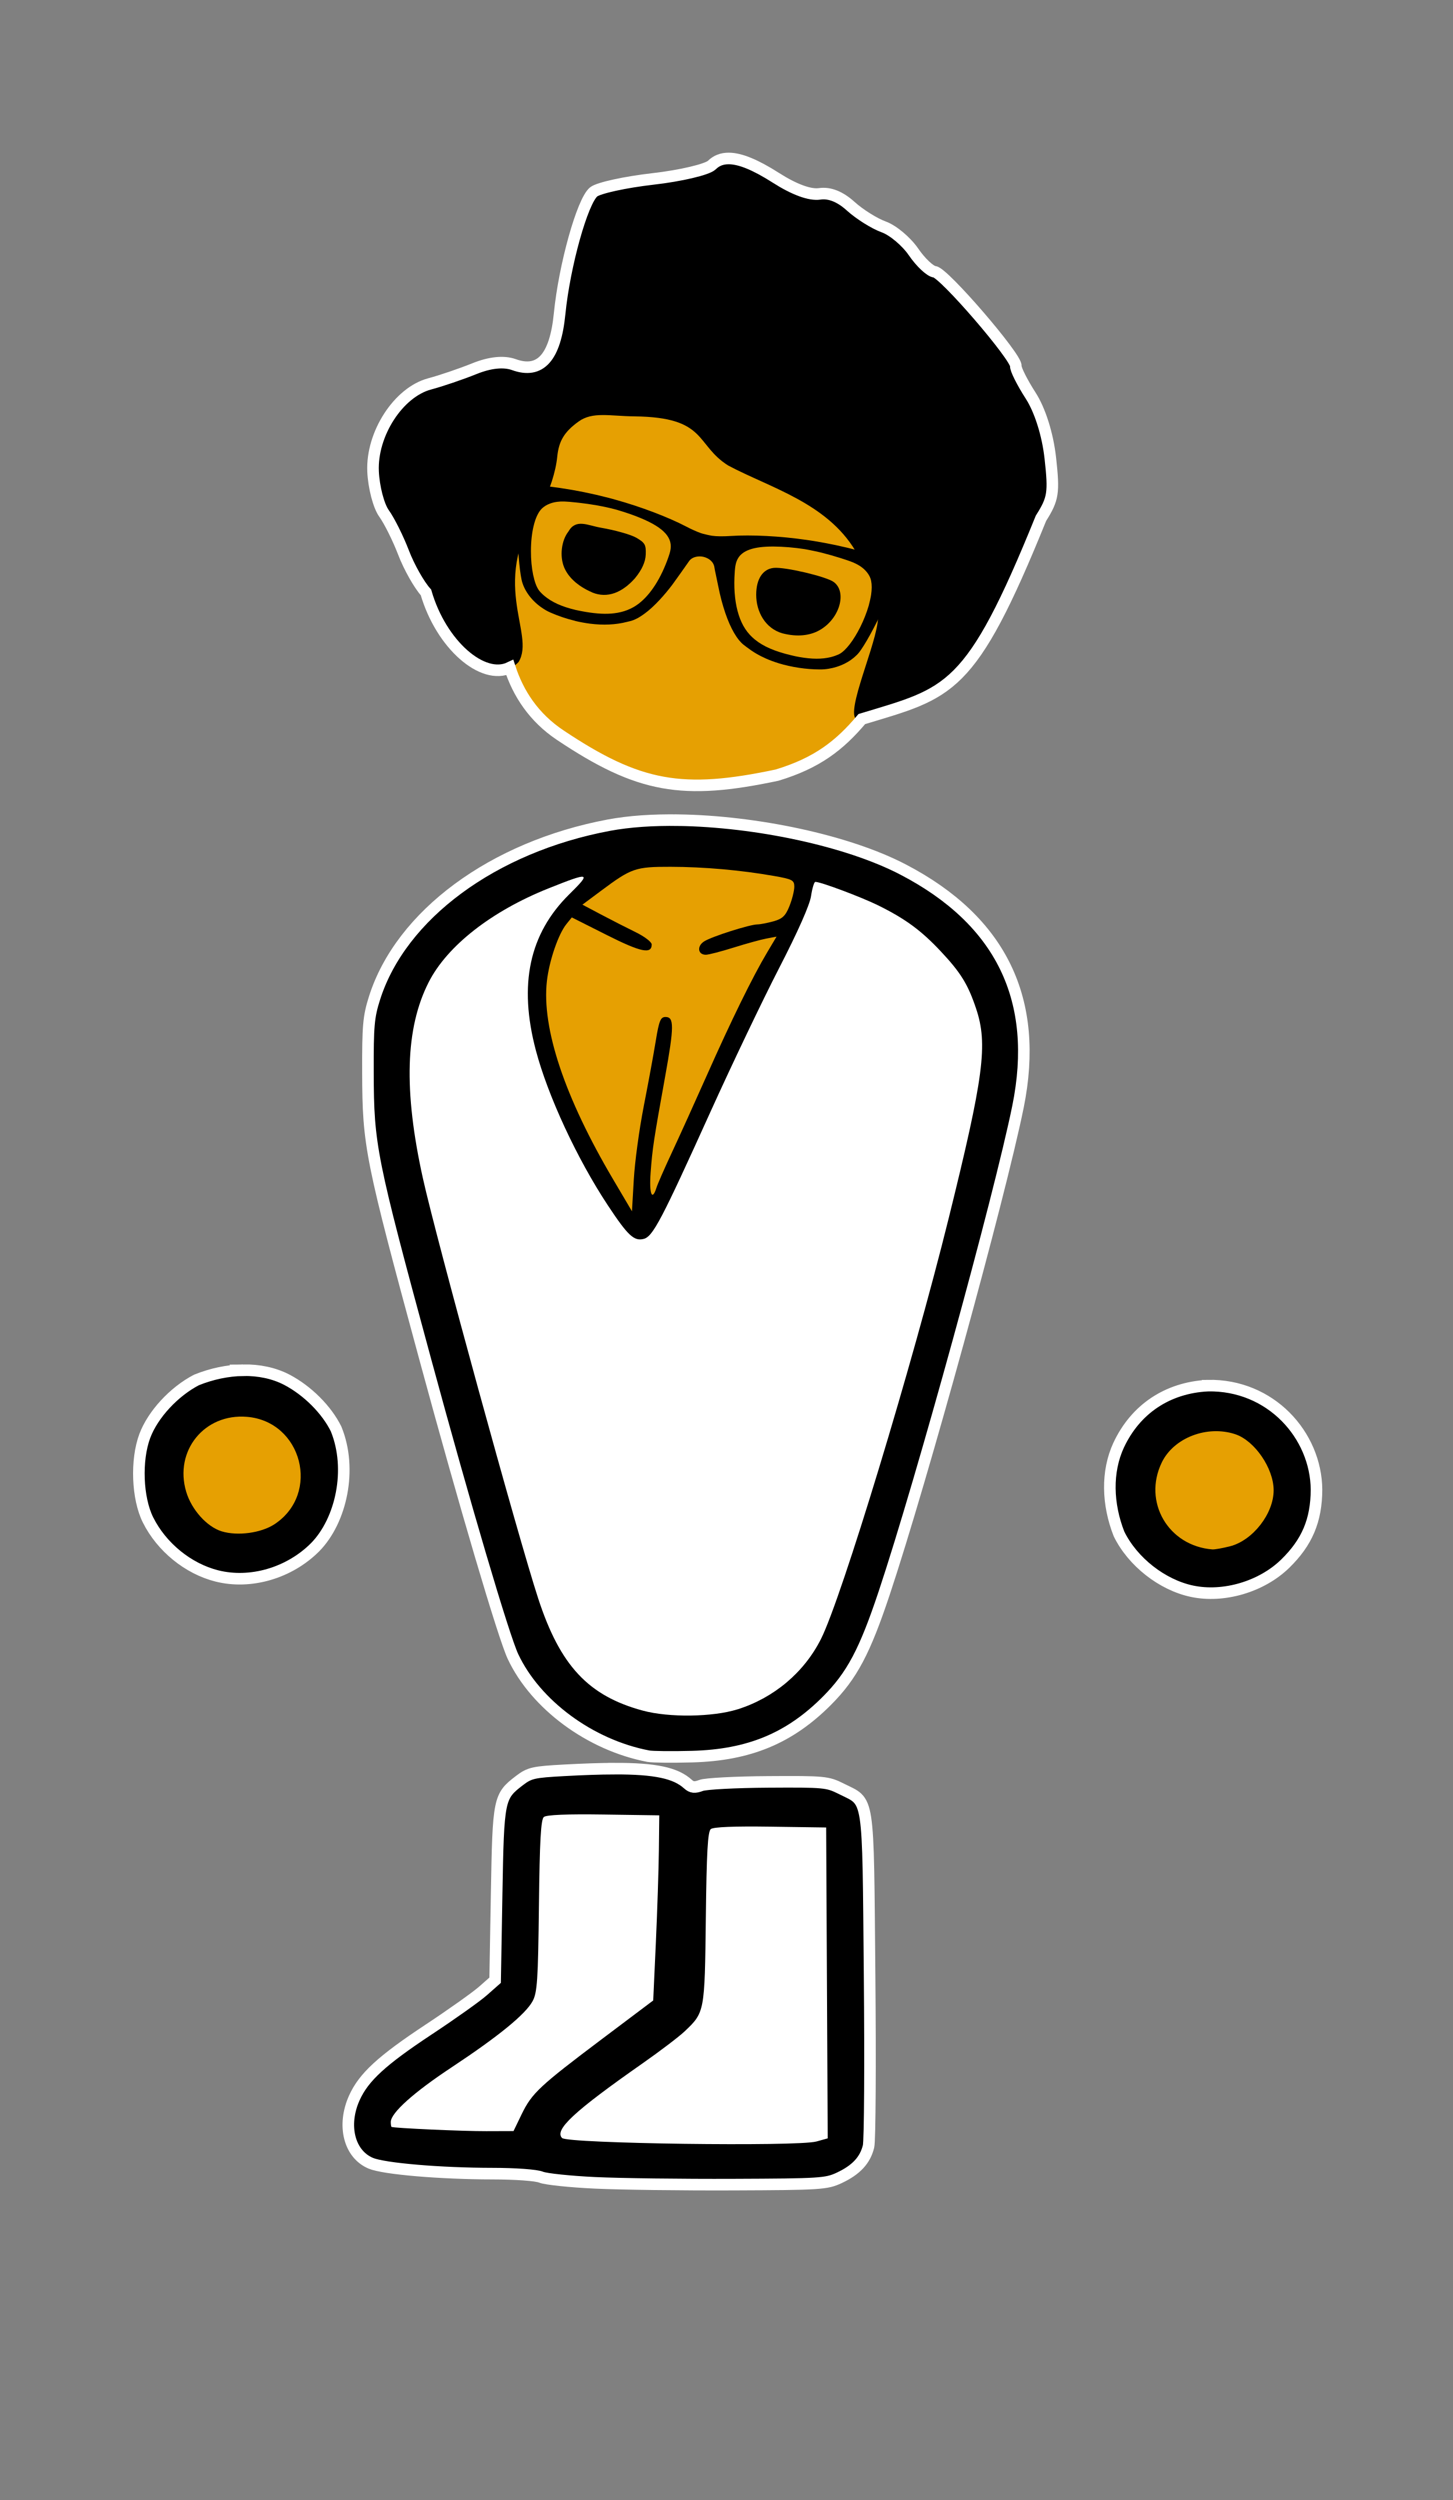 <?xml version="1.0" encoding="UTF-8" standalone="no"?>
<svg
   xmlns:dc="http://purl.org/dc/elements/1.1/"
   xmlns:cc="http://creativecommons.org/ns#"
   xmlns:rdf="http://www.w3.org/1999/02/22-rdf-syntax-ns#"
   xmlns:svg="http://www.w3.org/2000/svg"
   xmlns="http://www.w3.org/2000/svg"
   xmlns:sodipodi="http://sodipodi.sourceforge.net/DTD/sodipodi-0.dtd"
   xmlns:inkscape="http://www.inkscape.org/namespaces/inkscape"
   width="50.223mm"
   height="86.364mm"
   viewBox="0 0 50.223 86.364"
   version="1.1"
   id="svg8"
   sodipodi:docname="logo.svg"
   inkscape:version="1.0.2-2 (e86c870879, 2021-01-15)">
  <rect x="0" y="0" width="50.223" height="86.364" fill="#808080" stroke="none"/>
  <defs
     id="defs2" />
  <sodipodi:namedview
     id="base"
     pagecolor="#ffffff"
     bordercolor="#666666"
     borderopacity="1.0"
     inkscape:pageopacity="0.0"
     inkscape:pageshadow="2"
     inkscape:zoom="1.979899"
     inkscape:cx="33.339802"
     inkscape:cy="186.12218"
     inkscape:document-units="mm"
     inkscape:current-layer="layer1"
     inkscape:document-rotation="0"
     showgrid="false"
     inkscape:window-width="2560"
     inkscape:window-height="1377"
     inkscape:window-x="2552"
     inkscape:window-y="-8"
     inkscape:window-maximized="1" />
  <g
     inkscape:label="Layer 1"
     inkscape:groupmode="layer"
     id="layer1"
     transform="translate(-25.567,-20.554)">
    <g
       id="g1623"
       transform="matrix(0.811,0,0,0.811,1.723,10.229)">
      <path
         style="fill:#000000;stroke-width:0.129"
         d="m 80.238,80.556 c -1.274,-0.268 -2.53,-1.253 -3.113,-2.44 -0.5,-1.27 -0.539,-2.657 -0.016,-3.787 0.721,-1.538 2.079,-2.446 3.796,-2.537 2.69,-0.052 4.622,2.11 4.641,4.431 -0.005,1.314 -0.401,2.25 -1.337,3.161 -1.006,0.979 -2.623,1.457 -3.972,1.173 z"
         id="path884"
         sodipodi:nodetypes="sccccss" />
      <path
         style="fill:#e6a002;fill-opacity:1;stroke-width:0.129"
         d="m 67.597,41.451 0.445,-0.66 1.782,-3.346 c -0.694,-0.424 -0.157,-2.398 -0.985,-3.119 l -2.441,-0.238 -0.345,-0.297 c -0.337,-0.29 0.11,0.35 0.262,-1.686 0.125,-1.683 -1.672,-0.831 -2.048,-0.691 -1.063,0.395 -2.147,-2.566 -3.016,-2.564 -1.154,0.003 -1.764,-1.954 -2.379,-0.848 l -3.945,0.718 -2.629,1.919 c -3.437,2.509 0.177,2.773 -0.225,3.172 -0.73,0.725 -3.043,7.404 1.222,10.255 3.363,2.248 5.221,2.558 9.248,1.705 2.498,-0.756 3.422,-1.988 5.057,-4.319 z"
         id="path894"
         sodipodi:nodetypes="cccccssccscssscc" />
      <path
         style="fill:#000000;stroke-width:0.129"
         d="m 54.654,37.972 c -0.687,-0.295 -1.053,-0.697 -1.21,-1.076 -0.197,-0.474 -0.116,-1.145 0.184,-1.525 0.318,-0.56 0.823,-0.257 1.379,-0.162 0.607,0.103 1.29,0.296 1.518,0.43 0.365,0.213 0.413,0.299 0.397,0.714 -0.012,0.315 -0.164,0.65 -0.457,1.007 -0.551,0.623 -1.181,0.865 -1.811,0.613 z"
         id="path898"
         sodipodi:nodetypes="csccsscc" />
      <path
         style="fill:#000000;stroke-width:0.129"
         d="m 62.746,39.708 c -0.729,-0.21 -1.116,-0.918 -1.116,-1.643 6.5e-5,-0.668 0.28,-1.096 0.748,-1.144 0.468,-0.048 2.239,0.368 2.556,0.601 0.582,0.427 0.254,1.584 -0.624,2.064 -0.384,0.21 -0.911,0.291 -1.564,0.122 z"
         id="path896"
         sodipodi:nodetypes="csssscc" />
      <path
         style="fill:#000000;stroke-width:0.129"
         d="m 38.65,79.904 c -1.227,-0.308 -2.36,-1.23 -2.938,-2.39 -0.46,-0.923 -0.522,-2.549 -0.136,-3.579 0.343,-0.914 1.24,-1.885 2.203,-2.385 1.284,-0.517 2.739,-0.589 3.858,-0.006 0.88,0.463 1.693,1.276 2.097,2.096 0.699,1.712 0.222,3.905 -0.897,5.042 -1.1,1.1 -2.753,1.583 -4.187,1.222 z"
         id="path888"
         sodipodi:nodetypes="sssccccs" />
      <path
         style="fill:#e6a002;fill-opacity:1;stroke-width:0.129"
         d="m 41.106,77.653 c 1.965,-1.301 1.171,-4.376 -1.181,-4.571 -1.812,-0.15 -3.108,1.447 -2.589,3.191 0.226,0.763 0.882,1.493 1.512,1.687 0.68,0.209 1.686,0.072 2.258,-0.307 z"
         id="path890" />
      <path
         style="fill:#e6a002;fill-opacity:1;stroke-width:0.129"
         d="m 81.817,78.599 c 0.975,-0.246 1.87,-1.391 1.867,-2.392 -0.003,-0.936 -0.81,-2.111 -1.639,-2.385 -1.198,-0.395 -2.62,0.152 -3.129,1.204 -0.815,1.683 0.276,3.557 2.158,3.704 0.093,0.007 0.428,-0.052 0.744,-0.131 z"
         id="path886" />
      <path
         style="fill:#000000;stroke-width:0.129"
         d="m 57.047,87.585 c -2.47,-0.472 -4.8,-2.187 -5.769,-4.248 -0.4,-0.85 -2.054,-6.454 -3.743,-12.675 -2.334,-8.6 -2.433,-9.095 -2.442,-12.22 -0.006,-1.99 0.028,-2.372 0.28,-3.168 1.123,-3.544 5.059,-6.447 9.993,-7.371 3.486,-0.653 9.357,0.231 12.543,1.888 4.194,2.181 5.831,5.558 4.906,10.117 -0.778,3.833 -4.105,15.918 -5.7,20.707 -0.837,2.512 -1.382,3.538 -2.445,4.606 -1.595,1.601 -3.322,2.317 -5.748,2.383 -0.853,0.023 -1.697,0.015 -1.875,-0.019 z"
         id="path878" />
      <path
         style="fill:#e6a002;fill-opacity:1;stroke-width:0.129"
         d="m 56.835,59.864 c 0.189,-0.96 0.42,-2.211 0.512,-2.78 0.143,-0.878 0.207,-1.034 0.419,-1.034 0.37,0 0.368,0.404 -0.014,2.522 -0.495,2.744 -0.545,3.074 -0.621,4.106 -0.067,0.908 0.061,1.242 0.248,0.647 0.05,-0.16 0.35,-0.844 0.666,-1.519 0.316,-0.676 0.988,-2.159 1.494,-3.297 1.026,-2.309 1.947,-4.185 2.555,-5.203 l 0.404,-0.678 -0.43,0.081 c -0.237,0.044 -0.867,0.218 -1.4,0.385 -0.533,0.167 -1.065,0.305 -1.182,0.306 -0.344,0.002 -0.393,-0.366 -0.074,-0.569 0.322,-0.206 1.946,-0.722 2.272,-0.724 0.117,-3.9e-4 0.425,-0.06 0.685,-0.132 0.38,-0.106 0.512,-0.231 0.679,-0.648 0.114,-0.285 0.207,-0.656 0.207,-0.825 0,-0.278 -0.083,-0.322 -0.873,-0.46 -1.415,-0.248 -2.98,-0.386 -4.403,-0.389 -1.495,-0.002 -1.665,0.056 -2.957,1.019 l -0.798,0.594 0.798,0.422 c 0.439,0.232 1.103,0.571 1.476,0.753 0.373,0.182 0.679,0.416 0.679,0.52 0,0.426 -0.463,0.329 -1.913,-0.401 l -1.492,-0.751 -0.23,0.284 c -0.344,0.425 -0.734,1.562 -0.832,2.429 -0.227,2.008 0.756,4.949 2.824,8.448 l 0.802,1.358 0.078,-1.358 c 0.043,-0.747 0.233,-2.143 0.422,-3.103 z"
         id="path882" />
      <path
         style="fill:#ffffff;stroke-width:0.129"
         d="m 60.837,85.542 c 1.551,-0.489 2.835,-1.571 3.553,-2.995 0.88,-1.745 3.897,-11.676 5.438,-17.898 1.506,-6.083 1.683,-7.438 1.173,-8.959 -0.35,-1.043 -0.66,-1.541 -1.535,-2.468 -0.82,-0.868 -1.482,-1.352 -2.62,-1.917 -0.72,-0.357 -2.462,-1.01 -2.695,-1.01 -0.051,0 -0.133,0.272 -0.183,0.604 -0.057,0.382 -0.559,1.513 -1.362,3.071 -0.699,1.357 -2.008,4.096 -2.91,6.087 -2.116,4.675 -2.47,5.349 -2.866,5.448 -0.409,0.103 -0.675,-0.148 -1.528,-1.439 -1.307,-1.977 -2.549,-4.65 -3.063,-6.594 -0.743,-2.808 -0.28,-4.967 1.424,-6.647 0.955,-0.941 0.888,-0.96 -0.883,-0.253 -2.428,0.97 -4.315,2.444 -5.105,3.99 -1,1.957 -1.079,4.619 -0.249,8.367 0.574,2.592 4.063,15.298 4.915,17.899 0.934,2.855 2.135,4.141 4.452,4.768 1.121,0.304 2.987,0.278 4.045,-0.055 z"
         id="path880" />
      <path
         style="fill:#000000;stroke-width:0.129"
         d="m 54.784,105.772 c -1.067,-0.05 -2.103,-0.159 -2.304,-0.241 -0.211,-0.087 -1.08,-0.15 -2.069,-0.152 -2.233,-0.002 -4.632,-0.207 -5.195,-0.441 -0.923,-0.386 -1.233,-1.615 -0.703,-2.789 0.398,-0.881 1.167,-1.589 3.158,-2.905 0.996,-0.658 2.043,-1.402 2.328,-1.652 l 0.517,-0.456 0.065,-3.668 c 0.072,-4.082 0.089,-4.169 0.981,-4.849 0.422,-0.322 0.596,-0.361 1.907,-0.431 3.303,-0.177 4.581,-0.035 5.268,0.586 0.165,0.15 0.292,0.163 0.566,0.059 0.194,-0.074 1.479,-0.141 2.856,-0.15 2.395,-0.015 2.53,-0.002 3.117,0.292 1.215,0.609 1.136,0.092 1.21,7.914 0.036,3.782 0.015,7.08 -0.045,7.329 -0.143,0.59 -0.529,1.005 -1.248,1.342 -0.549,0.257 -0.805,0.273 -4.526,0.288 -2.169,0.009 -4.817,-0.025 -5.884,-0.076 z"
         id="path847" />
      <path
         style="fill:#ffffff;stroke-width:0.129"
         d="m 51.631,102.795 c 0.438,-0.903 0.757,-1.201 3.423,-3.207 l 2.187,-1.645 0.112,-2.455 c 0.062,-1.351 0.12,-3.125 0.129,-3.943 l 0.017,-1.487 -2.375,-0.035 c -1.559,-0.023 -2.433,0.013 -2.543,0.104 -0.129,0.107 -0.178,0.995 -0.211,3.785 -0.037,3.184 -0.072,3.699 -0.271,4.063 -0.305,0.559 -1.452,1.495 -3.45,2.816 -1.622,1.072 -2.593,1.944 -2.593,2.328 0,0.106 0.015,0.201 0.032,0.21 0.103,0.053 3.06,0.186 4.038,0.182 l 1.161,-0.004 z"
         id="path876" />
      <path
         style="fill:#ffffff;stroke-width:0.129"
         d="m 64.192,103.952 0.486,-0.135 -0.033,-6.621 -0.033,-6.621 -2.375,-0.035 c -1.559,-0.023 -2.433,0.013 -2.543,0.104 -0.129,0.107 -0.178,0.995 -0.211,3.785 -0.047,4.017 -0.047,4.018 -0.904,4.831 -0.237,0.225 -1.042,0.837 -1.789,1.36 -2.924,2.046 -3.777,2.837 -3.432,3.183 0.236,0.237 10.035,0.371 10.836,0.148 z"
         id="path874" />
      <path
         style="fill:#000000;stroke-width:0.265"
         d="m 66.026,43.419 c -0.748,0.011 0.593,-2.861 0.776,-4.15 0.223,-1.566 -0.936,-3.064 -0.936,-3.064 -1.227,-2.058 -3.656,-2.7 -5.428,-3.644 -1.416,-0.89 -0.881,-2.06 -3.997,-2.094 -1.048,-0.011 -1.782,-0.212 -2.38,0.219 -0.608,0.438 -0.843,0.827 -0.91,1.497 -0.067,0.67 -0.347,1.481 -0.586,1.886 -2.456,3.432 -0.293,5.633 -1.066,6.866 -1.099,1.142 -3.214,-0.479 -3.931,-2.953 -0.292,-0.321 -0.721,-1.082 -0.954,-1.69 -0.233,-0.608 -0.61,-1.363 -0.837,-1.678 -0.227,-0.315 -0.437,-1.121 -0.466,-1.792 -0.069,-1.597 1.082,-3.374 2.414,-3.728 0.485,-0.129 1.342,-0.42 1.905,-0.647 0.669,-0.27 1.254,-0.33 1.69,-0.173 1.127,0.405 1.762,-0.304 1.948,-2.175 0.204,-2.05 0.971,-4.794 1.45,-5.187 0.207,-0.169 1.347,-0.419 2.535,-0.554 1.188,-0.136 2.317,-0.402 2.509,-0.592 0.509,-0.503 1.349,-0.334 2.731,0.547 0.78,0.497 1.45,0.743 1.86,0.682 0.424,-0.063 0.874,0.116 1.329,0.528 0.378,0.342 1.011,0.739 1.406,0.881 0.395,0.142 0.968,0.623 1.274,1.069 0.305,0.446 0.711,0.826 0.901,0.845 0.392,0.039 3.497,3.641 3.46,4.013 -0.013,0.134 0.272,0.702 0.633,1.263 0.402,0.623 0.728,1.659 0.839,2.665 0.164,1.486 0.126,1.733 -0.399,2.565 -3.051,7.533 -3.895,7.413 -7.769,8.597 z"
         id="path1541"
         sodipodi:nodetypes="csccssscccsssssssssssssssssssccc" />
      <path
         style="fill:#000000;stroke-width:0.004"
         d="m 53.918,39.179 c -0.367,-0.089 -0.727,-0.21 -1.053,-0.353 -0.144,-0.063 -0.263,-0.132 -0.41,-0.237 -0.426,-0.303 -0.736,-0.742 -0.825,-1.167 -0.1,-0.481 -0.166,-1.33 -0.185,-2.377 -0.001,-0.079 -0.004,-0.156 -0.007,-0.171 -0.023,-0.152 -0.102,-0.274 -0.225,-0.348 -0.055,-0.034 -0.112,-0.057 -0.174,-0.07 l -0.054,-0.012 -0.008,-0.552 c -0.004,-0.304 -0.008,-0.555 -0.008,-0.559 -3.01e-4,-0.008 -0.017,-0.008 0.248,3.53e-4 1.363,0.043 2.733,0.244 4.119,0.603 0.076,0.02 0.152,0.04 0.169,0.045 0.018,0.005 0.078,0.022 0.135,0.038 1.079,0.3 2.225,0.734 3.001,1.138 0.238,0.124 0.455,0.221 0.642,0.287 0.082,0.029 0.348,0.09 0.466,0.108 0.191,0.028 0.467,0.031 0.8,0.009 0.884,-0.058 2.101,0.005 3.214,0.166 0.058,0.009 0.12,0.017 0.138,0.02 0.018,0.003 0.096,0.015 0.173,0.027 0.651,0.106 1.296,0.243 1.903,0.405 0.661,0.177 1.341,0.399 1.955,0.64 0.118,0.046 0.382,0.153 0.383,0.155 6.05e-4,7.07e-4 -0.101,0.225 -0.226,0.499 -0.125,0.274 -0.229,0.502 -0.232,0.508 -0.004,0.01 -0.005,0.01 -0.055,2.94e-4 -0.11,-0.022 -0.219,-0.013 -0.316,0.027 -0.045,0.018 -0.115,0.067 -0.152,0.105 -0.053,0.056 -0.077,0.095 -0.145,0.243 -0.408,0.885 -0.79,1.607 -1.066,2.014 -0.093,0.137 -0.134,0.189 -0.211,0.265 -0.299,0.299 -0.714,0.501 -1.188,0.58 -0.138,0.023 -0.237,0.031 -0.381,0.031 -0.573,-0.001 -1.212,-0.097 -1.755,-0.263 -0.175,-0.054 -0.376,-0.128 -0.529,-0.195 -0.318,-0.141 -0.564,-0.286 -0.835,-0.493 -0.054,-0.041 -0.115,-0.088 -0.136,-0.104 -0.05,-0.038 -0.125,-0.113 -0.182,-0.182 -0.294,-0.359 -0.551,-0.94 -0.755,-1.707 -0.057,-0.216 -0.079,-0.31 -0.181,-0.806 -0.052,-0.254 -0.1,-0.482 -0.105,-0.507 -0.005,-0.025 -0.012,-0.063 -0.014,-0.084 -0.021,-0.168 -0.132,-0.313 -0.308,-0.398 -0.106,-0.051 -0.206,-0.076 -0.315,-0.076 -0.218,-6.36e-4 -0.389,0.082 -0.48,0.232 -0.028,0.046 -0.616,0.872 -0.695,0.977 -0.341,0.449 -0.708,0.847 -1.028,1.11 -0.14,0.116 -0.317,0.239 -0.436,0.304 -0.127,0.069 -0.258,0.121 -0.348,0.138 -0.024,0.005 -0.081,0.018 -0.126,0.03 -0.459,0.121 -1.005,0.146 -1.571,0.074 -0.194,-0.025 -0.437,-0.07 -0.628,-0.116 z m 0.451,-0.381 c 0.485,0.08 0.868,0.098 1.213,0.056 0.403,-0.049 0.752,-0.187 1.043,-0.411 0.508,-0.391 0.95,-1.082 1.264,-1.98 0.073,-0.207 0.098,-0.322 0.1,-0.452 0.007,-0.528 -0.515,-0.949 -1.699,-1.372 -0.169,-0.06 -0.439,-0.147 -0.592,-0.19 -0.326,-0.092 -0.733,-0.177 -1.132,-0.236 -0.168,-0.025 -0.401,-0.056 -0.496,-0.066 -0.023,-0.003 -0.083,-0.009 -0.133,-0.014 -0.418,-0.045 -0.596,-0.051 -0.797,-0.025 -0.285,0.036 -0.542,0.161 -0.689,0.333 -0.261,0.305 -0.419,0.964 -0.422,1.759 -0.003,0.728 0.137,1.408 0.347,1.685 0.049,0.064 0.14,0.156 0.221,0.224 0.33,0.275 0.742,0.462 1.334,0.603 0.075,0.018 0.328,0.068 0.439,0.086 z m 9.106,1.92 c 0.532,0.094 0.953,0.096 1.328,0.005 0.125,-0.03 0.276,-0.084 0.368,-0.131 0.268,-0.137 0.61,-0.578 0.9,-1.16 0.144,-0.29 0.265,-0.597 0.356,-0.906 0.027,-0.093 0.088,-0.367 0.1,-0.454 0.035,-0.243 0.035,-0.432 0.002,-0.597 -0.021,-0.106 -0.055,-0.188 -0.115,-0.279 -0.145,-0.221 -0.352,-0.381 -0.663,-0.511 -0.236,-0.099 -0.812,-0.278 -1.309,-0.406 -0.151,-0.039 -0.616,-0.137 -0.746,-0.157 -0.436,-0.068 -0.922,-0.109 -1.322,-0.111 -0.856,-0.005 -1.348,0.167 -1.54,0.54 -0.084,0.164 -0.115,0.347 -0.132,0.781 -0.024,0.599 0.04,1.151 0.183,1.594 0.148,0.456 0.366,0.786 0.695,1.052 0.361,0.291 0.834,0.496 1.53,0.663 0.175,0.042 0.218,0.051 0.364,0.077 z"
         id="path1585" />
    </g>
    <g
       id="g1623-0"
       transform="matrix(0.811,0,0,0.811,13.23,11.663)" />
    <g
       id="g1623-7"
       transform="matrix(0.811,0,0,0.811,1.723,10.229)"
       style="stroke:#ffffff;stroke-opacity:1;stroke-width:0.493;stroke-miterlimit:4;stroke-dasharray:none">
      <path
         id="path884-9"
         style="fill:none;stroke:#ffffff;stroke-width:1.512;stroke-miterlimit:4;stroke-dasharray:none;stroke-opacity:1"
         d="m 95.297,20.709 c -0.905,-0.007 -1.632,0.28 -2.217,0.857 -0.59,0.582 -4.051,1.4 -7.691,1.816 -3.641,0.416 -7.138,1.181 -7.771,1.699 -1.469,1.203 -3.821,9.617 -4.445,15.9 -0.57,5.735 -2.517,7.909 -5.973,6.668 -1.335,-0.48 -3.129,-0.296 -5.18,0.531 -1.725,0.696 -4.352,1.589 -5.838,1.984 -4.083,1.085 -7.611,6.534 -7.4,11.428 0.088,2.055 0.731,4.526 1.428,5.492 0.697,0.966 1.85,3.28 2.564,5.145 0.714,1.864 2.03,4.196 2.924,5.182 1.981,6.837 7.436,11.525 10.963,9.824 1.101,3.39 3.137,6.518 6.588,8.824 10.31,6.891 16.003,7.84 28.348,5.225 5.178,-1.566 8.149,-3.833 11.08,-7.324 11.511,-3.491 14.182,-3.423 23.422,-26.234 1.61,-2.55 1.728,-3.307 1.225,-7.863 -0.341,-3.081 -1.341,-6.257 -2.572,-8.168 -1.108,-1.72 -1.982,-3.463 -1.941,-3.873 0.114,-1.143 -9.404,-12.183 -10.605,-12.303 -0.582,-0.058 -1.825,-1.223 -2.762,-2.59 -0.936,-1.367 -2.691,-2.842 -3.902,-3.277 -1.211,-0.435 -3.151,-1.65 -4.311,-2.699 -1.395,-1.263 -2.774,-1.81 -4.074,-1.617 -1.257,0.186 -3.311,-0.567 -5.701,-2.092 -2.648,-1.689 -4.648,-2.523 -6.156,-2.535 z m -6.549,86.461 c -3.343,-0.052 -6.471,0.154 -9.143,0.654 -15.127,2.832 -27.193,11.732 -30.635,22.596 -0.773,2.441 -0.878,3.609 -0.859,9.711 0.029,9.58 0.331,11.098 7.486,37.461 5.176,19.071 10.25,36.249 11.475,38.855 2.97,6.317 10.113,11.578 17.686,13.023 0.545,0.104 3.132,0.13 5.748,0.059 7.437,-0.203 12.73,-2.399 17.619,-7.307 3.262,-3.274 4.933,-6.417 7.498,-14.119 4.89,-14.679 15.085,-51.726 17.471,-63.477 2.837,-13.978 -2.179,-24.328 -15.037,-31.016 -7.326,-3.81 -19.281,-6.286 -29.309,-6.441 z m -56.951,71.869 c -2.036,0.03 -4.134,0.481 -6.102,1.273 -2.953,1.533 -5.702,4.51 -6.754,7.312 -1.185,3.158 -0.995,8.141 0.416,10.971 1.774,3.557 5.245,6.381 9.006,7.326 4.396,1.105 9.463,-0.373 12.836,-3.746 3.432,-3.487 4.893,-10.209 2.75,-15.457 -1.238,-2.515 -3.731,-5.008 -6.428,-6.426 -1.716,-0.893 -3.689,-1.284 -5.725,-1.254 z m 126.098,2.014 c -5.263,0.28 -9.426,3.062 -11.637,7.777 -1.605,3.466 -1.484,7.716 0.049,11.609 1.787,3.638 5.638,6.657 9.543,7.48 4.135,0.872 9.093,-0.591 12.176,-3.594 2.868,-2.793 4.081,-5.662 4.098,-9.689 -0.061,-7.115 -5.983,-13.744 -14.229,-13.584 z m -77.604,50.047 c -1.824,0.006 -3.967,0.081 -6.498,0.217 -4.022,0.216 -4.555,0.334 -5.848,1.32 -2.733,2.084 -2.787,2.35 -3.008,14.865 l -0.197,11.244 -1.586,1.398 c -0.872,0.769 -4.082,3.047 -7.135,5.064 -6.103,4.033 -8.462,6.203 -9.682,8.904 -1.625,3.6 -0.677,7.368 2.154,8.551 1.723,0.72 9.078,1.347 15.924,1.354 3.032,0.004 5.696,0.199 6.344,0.465 0.614,0.252 3.79,0.584 7.061,0.738 3.27,0.154 11.388,0.26 18.037,0.232 11.407,-0.045 12.19,-0.095 13.873,-0.883 2.205,-1.031 3.391,-2.305 3.828,-4.113 0.184,-0.763 0.246,-10.873 0.137,-22.467 -0.225,-23.979 0.017,-22.394 -3.709,-24.262 -1.802,-0.902 -2.215,-0.943 -9.557,-0.896 -4.22,0.027 -8.159,0.235 -8.754,0.461 -0.84,0.319 -1.23,0.279 -1.736,-0.18 -1.578,-1.428 -4.176,-2.031 -9.648,-2.014 z"
         transform="matrix(0.326,0,0,0.326,29.398,12.73)" />
    </g>
  </g>
</svg>
